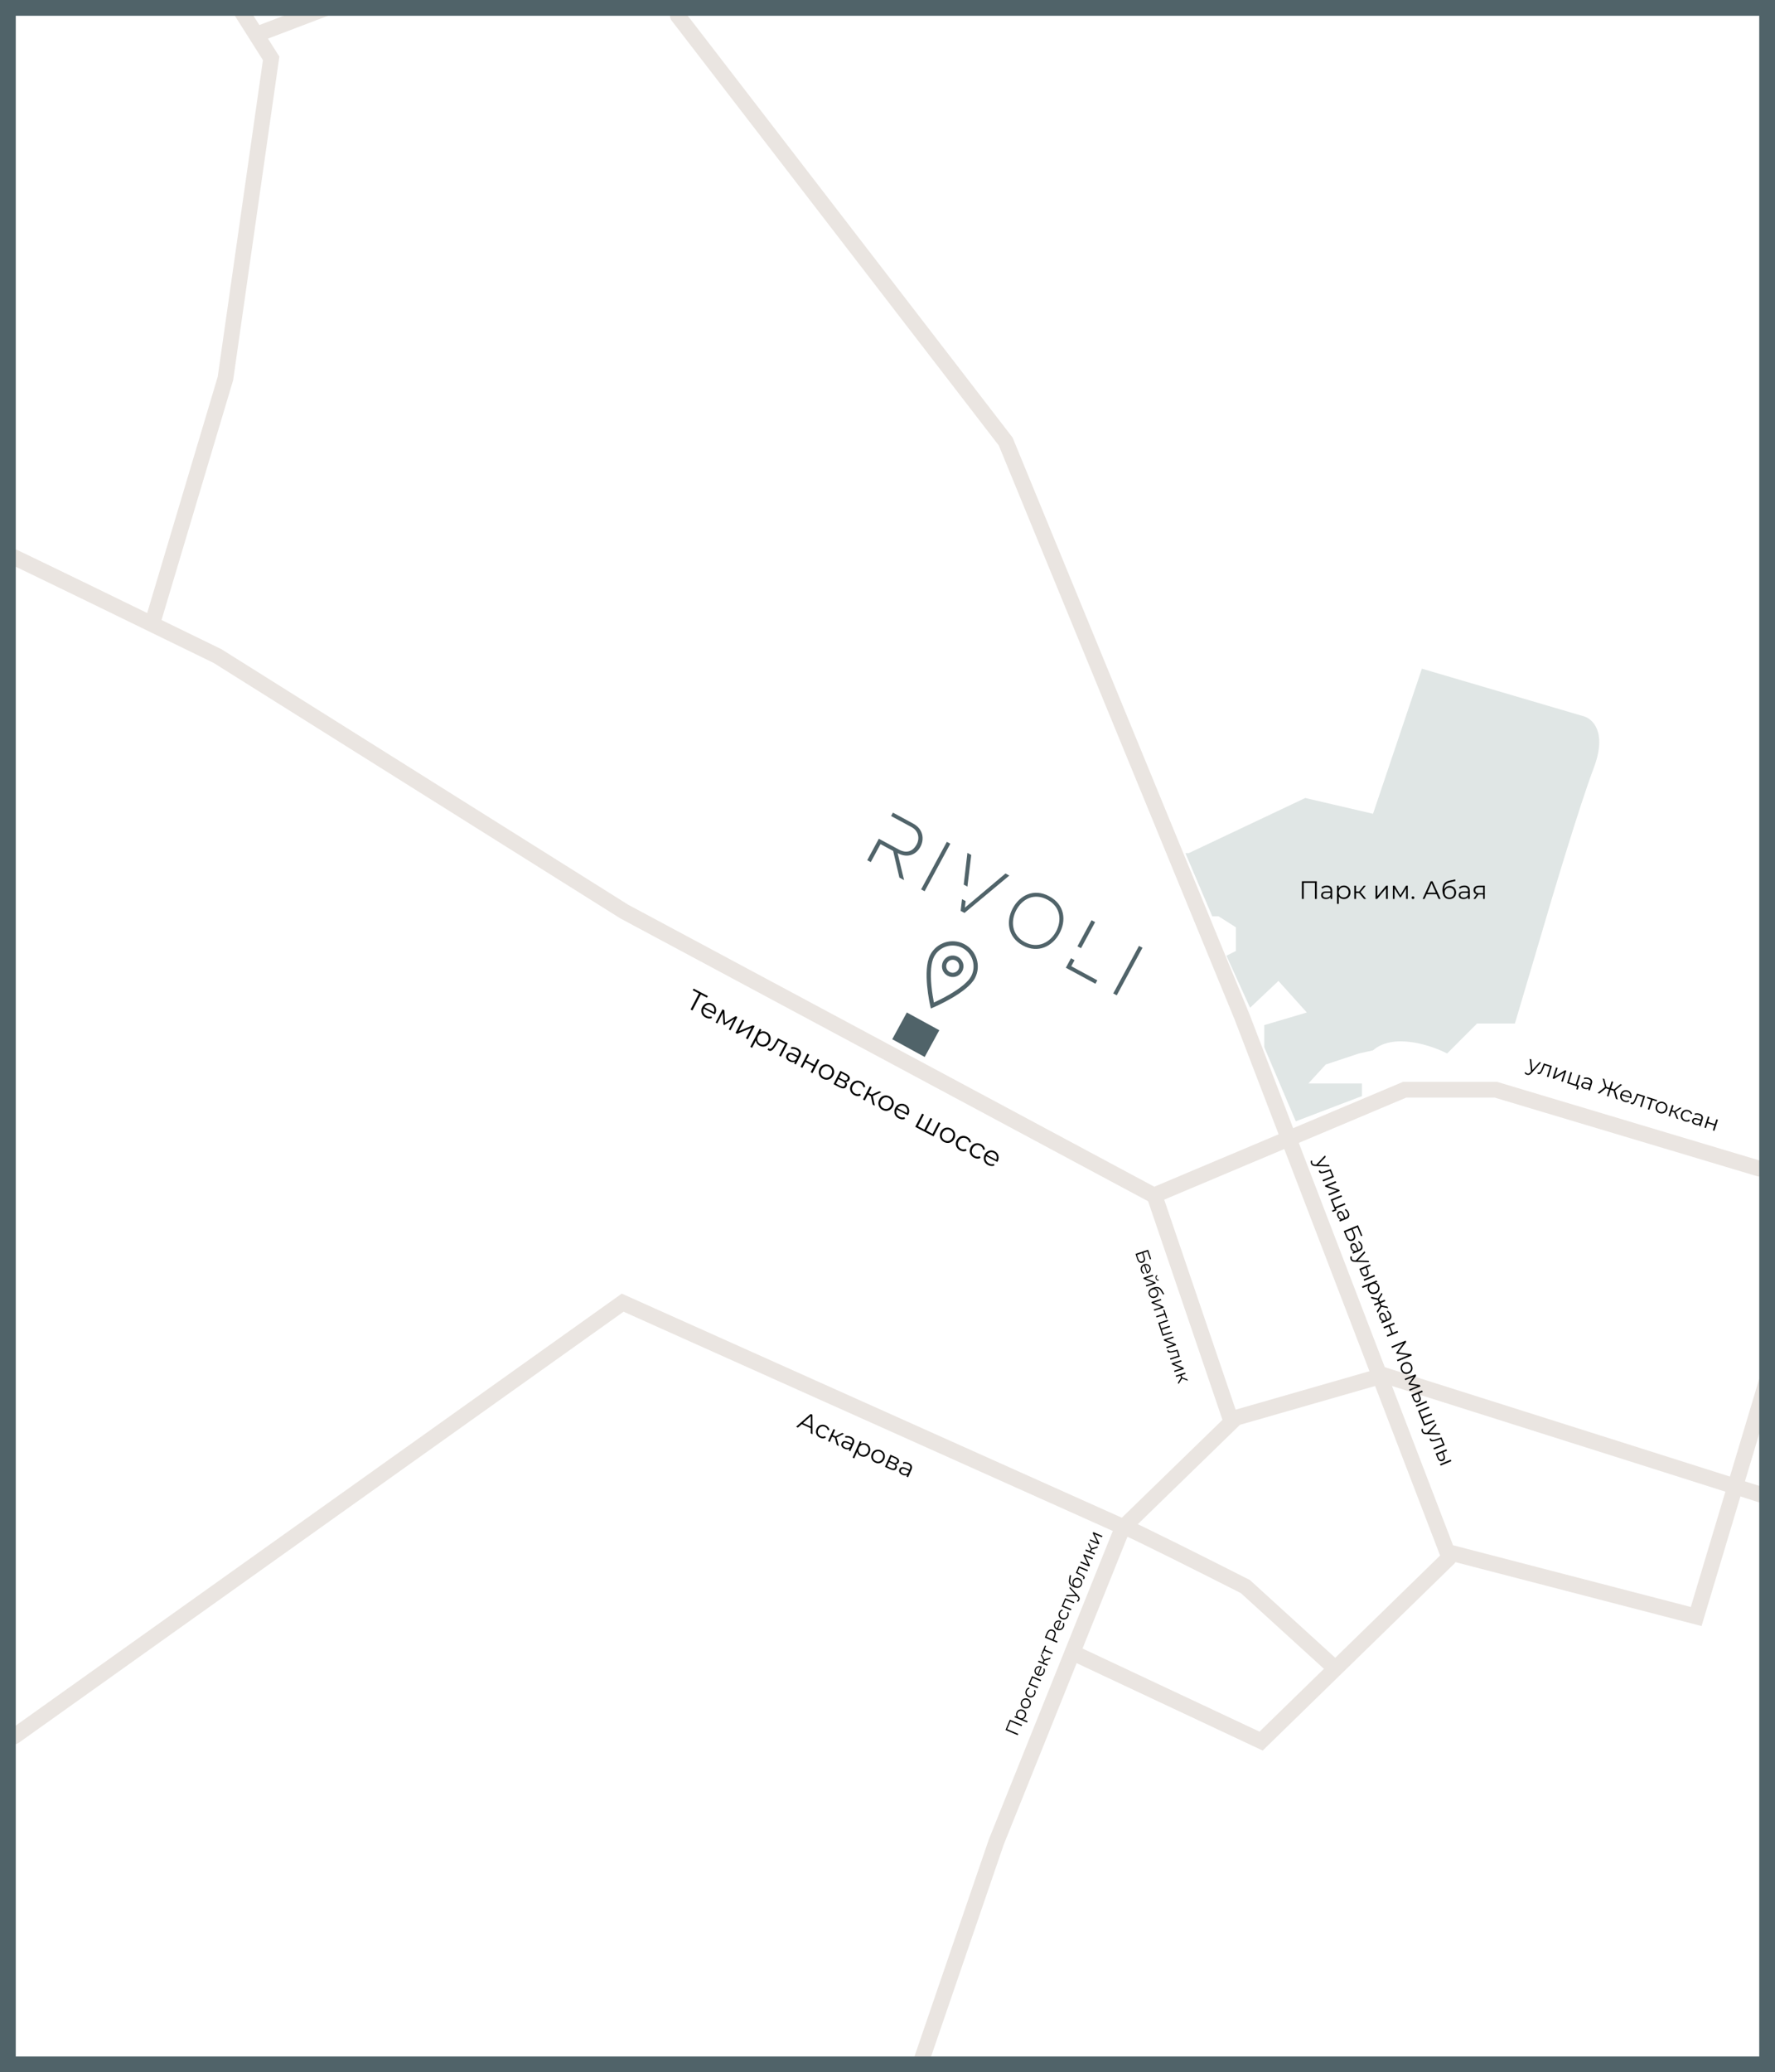 <svg width="563" height="657" viewBox="0 0 563 657" fill="none" xmlns="http://www.w3.org/2000/svg">
<rect x="0" y="0" width="563" height="657" fill="#333333" stroke="none"/>
<g clip-path="url(#clip0_36_55)">
<rect width="563" height="657" fill="white"/>
<path d="M3 176C5 176.8 47.833 197.667 69 208L198 289L366 379L445.5 345.5H474.5L558 370.5" stroke="#EAE5E1" stroke-width="5" stroke-linecap="round"/>
<path d="M366 378.5L390.5 450.5" stroke="#EAE5E1" stroke-width="5"/>
<path d="M560.5 474.5C558.1 473.7 478.5 448.5 439 436L392 449.5L356 484.5L316 584L292 654" stroke="#EAE5E1" stroke-width="5" stroke-linecap="round"/>
<path d="M342.5 525L400 552L459.5 494" stroke="#EAE5E1" stroke-width="5" stroke-linecap="round"/>
<path d="M356.5 484C358.9 484.8 383.167 497 395 503L423 528.5" stroke="#EAE5E1" stroke-width="5" stroke-linecap="round"/>
<path d="M356 484L197.5 413L4.5 550.5" stroke="#EAE5E1" stroke-width="5" stroke-linecap="round"/>
<path d="M48.5 197L71.5 120L86 18.5L81.25 11M76.5 3.5L81.25 11M81.25 11L107.5 1" stroke="#EAE5E1" stroke-width="5" stroke-linecap="round"/>
<path d="M215 5L319 140L394 322.5L459 492L538 512.5L562 432.5" stroke="#EAE5E1" stroke-width="5" stroke-linecap="round"/>
<path opacity="0.3" d="M414 253L377 270.5H376L384.5 290.5H386.5L392 294V301.5L389 303L396.5 319.5L405.5 311L414.5 321L401 325V332L411 355.5L432 347.5V343.5H415L420.5 337.5L431 334L435.5 333C441.9 327.4 453.833 331.333 459 334L468.5 324.5H480.5L488.5 297.5C492.333 284.333 501.1 255.1 505.5 243.5C509.9 231.9 505 227.667 502 227L451 212L435.5 258L414 253Z" fill="#98ABA7"/>
<path d="M488.8 336.868L485.78 340.225C485.531 340.508 485.292 340.688 485.061 340.765C484.83 340.842 484.583 340.839 484.321 340.754C484.153 340.699 484.004 340.622 483.874 340.521C483.745 340.421 483.644 340.3 483.572 340.159L483.906 339.877C484.026 340.112 484.211 340.27 484.459 340.35C484.619 340.402 484.769 340.401 484.909 340.348C485.053 340.296 485.208 340.18 485.375 339.998L485.638 339.708L485.203 335.705L485.696 335.865L486.052 339.268L488.333 336.717L488.8 336.868ZM492.244 337.981L491.112 341.485L490.639 341.332L491.636 338.248L489.957 337.706L489.631 338.556C489.36 339.273 489.095 339.805 488.835 340.153C488.576 340.501 488.275 340.619 487.933 340.509C487.84 340.479 487.732 340.424 487.611 340.346L487.775 339.95C487.849 339.994 487.902 340.021 487.933 340.031C488.115 340.09 488.28 340.05 488.428 339.911C488.576 339.773 488.705 339.584 488.817 339.345C488.928 339.107 489.061 338.787 489.215 338.385L489.68 337.153L492.244 337.981ZM493.589 338.416L494.062 338.569L493.162 341.353L496.4 339.324L496.819 339.46L495.687 342.964L495.214 342.811L496.114 340.027L492.883 342.057L492.456 341.919L493.589 338.416ZM500.826 344.168L500.408 345.461L499.962 345.316L500.246 344.437L497.042 343.402L498.174 339.898L498.647 340.051L497.648 343.141L499.787 343.833L500.785 340.742L501.258 340.895L500.259 343.985L500.826 344.168ZM503.942 341.733C504.399 341.881 504.713 342.109 504.882 342.419C505.053 342.725 505.066 343.102 504.921 343.55L504.22 345.721L503.767 345.575L503.943 345.029C503.778 345.177 503.574 345.268 503.333 345.302C503.095 345.338 502.835 345.311 502.55 345.219C502.16 345.092 501.879 344.899 501.708 344.638C501.538 344.376 501.502 344.093 501.601 343.786C501.697 343.489 501.881 343.283 502.153 343.17C502.43 343.059 502.803 343.079 503.274 343.231L504.386 343.59L504.455 343.377C504.553 343.075 504.542 342.819 504.424 342.609C504.307 342.395 504.086 342.235 503.762 342.131C503.54 342.059 503.314 342.028 503.086 342.037C502.859 342.042 502.651 342.085 502.463 342.167L502.364 341.745C502.59 341.651 502.841 341.605 503.115 341.605C503.391 341.601 503.667 341.644 503.942 341.733ZM502.744 344.869C503.011 344.956 503.259 344.969 503.488 344.911C503.719 344.849 503.919 344.717 504.087 344.516L504.272 343.943L503.173 343.588C502.574 343.394 502.206 343.506 502.071 343.924C502.005 344.128 502.031 344.315 502.147 344.485C502.266 344.651 502.464 344.779 502.744 344.869ZM511.816 345.815L510.85 345.503L510.159 347.641L509.68 347.486L510.371 345.348L509.398 345.034L507.282 346.711L506.709 346.526L509.085 344.638L508.336 341.902L508.869 342.075L509.531 344.599L510.511 344.915L511.187 342.824L511.666 342.979L510.99 345.07L511.956 345.382L513.977 343.726L514.51 343.898L512.302 345.678L513.123 348.599L512.55 348.414L511.816 345.815ZM517.335 348.188L514.404 347.24C514.313 347.613 514.358 347.954 514.538 348.262C514.719 348.566 515.003 348.78 515.389 348.905C515.607 348.975 515.819 349.002 516.025 348.985C516.233 348.964 516.428 348.9 516.61 348.792L516.778 349.184C516.562 349.321 516.321 349.4 516.054 349.421C515.791 349.444 515.52 349.411 515.24 349.32C514.881 349.204 514.585 349.025 514.354 348.784C514.129 348.539 513.983 348.257 513.915 347.936C513.847 347.614 513.868 347.283 513.979 346.941C514.089 346.599 514.262 346.316 514.496 346.093C514.734 345.871 515.007 345.726 515.313 345.658C515.624 345.592 515.941 345.611 516.266 345.716C516.59 345.821 516.856 345.99 517.065 346.224C517.274 346.459 517.408 346.735 517.467 347.053C517.527 347.367 517.501 347.697 517.389 348.043L517.335 348.188ZM516.134 346.122C515.797 346.013 515.477 346.03 515.176 346.173C514.881 346.313 514.662 346.551 514.519 346.887L517.003 347.69C517.084 347.334 517.043 347.012 516.881 346.724C516.725 346.433 516.476 346.233 516.134 346.122ZM521.795 347.532L520.662 351.036L520.19 350.883L521.186 347.799L519.508 347.257L519.181 348.108C518.91 348.824 518.645 349.357 518.386 349.704C518.126 350.052 517.825 350.171 517.484 350.06C517.39 350.03 517.283 349.976 517.161 349.897L517.326 349.501C517.4 349.545 517.452 349.572 517.484 349.582C517.666 349.641 517.831 349.601 517.978 349.462C518.126 349.324 518.256 349.135 518.367 348.896C518.479 348.658 518.612 348.338 518.766 347.936L519.23 346.704L521.795 347.532ZM525.468 349.183L524.143 348.755L523.146 351.839L522.673 351.686L523.67 348.602L522.344 348.173L522.48 347.754L525.604 348.764L525.468 349.183ZM526.427 352.936C526.09 352.827 525.81 352.653 525.588 352.415C525.367 352.172 525.223 351.89 525.155 351.568C525.087 351.247 525.108 350.916 525.219 350.574C525.329 350.232 525.506 349.951 525.749 349.73C525.992 349.509 526.273 349.367 526.593 349.304C526.913 349.241 527.241 349.263 527.579 349.372C527.916 349.482 528.196 349.655 528.418 349.894C528.64 350.132 528.783 350.412 528.846 350.731C528.914 351.052 528.893 351.384 528.782 351.726C528.672 352.068 528.495 352.349 528.252 352.57C528.014 352.792 527.734 352.937 527.413 353.004C527.093 353.068 526.765 353.045 526.427 352.936ZM526.563 352.516C526.811 352.597 527.051 352.613 527.283 352.565C527.52 352.514 527.728 352.402 527.906 352.23C528.084 352.057 528.217 351.837 528.303 351.571C528.389 351.304 528.41 351.049 528.367 350.804C528.323 350.56 528.219 350.35 528.055 350.174C527.897 349.995 527.694 349.866 527.445 349.785C527.197 349.705 526.954 349.69 526.717 349.741C526.485 349.789 526.278 349.899 526.095 350.07C525.917 350.243 525.785 350.463 525.698 350.729C525.612 350.995 525.591 351.251 525.635 351.495C525.683 351.741 525.786 351.954 525.944 352.132C526.108 352.308 526.314 352.436 526.563 352.516ZM531.003 352.657L530.204 352.398L529.7 353.957L529.227 353.804L530.359 350.301L530.832 350.453L530.335 351.992L531.141 352.253L532.87 351.112L533.383 351.278L531.456 352.531L532.351 354.814L531.791 354.633L531.003 352.657ZM534.428 355.522C534.082 355.41 533.795 355.234 533.569 354.994C533.347 354.756 533.202 354.476 533.134 354.155C533.068 353.829 533.09 353.495 533.2 353.154C533.311 352.812 533.487 352.53 533.73 352.31C533.973 352.089 534.255 351.947 534.574 351.884C534.898 351.822 535.234 351.847 535.58 351.959C535.882 352.056 536.131 352.203 536.328 352.399C536.53 352.592 536.664 352.824 536.728 353.095L536.298 353.22C536.238 353.01 536.133 352.834 535.983 352.692C535.834 352.546 535.655 352.439 535.446 352.372C535.193 352.29 534.946 352.274 534.704 352.323C534.469 352.369 534.259 352.478 534.077 352.65C533.898 352.823 533.766 353.042 533.68 353.309C533.592 353.579 533.57 353.837 533.614 354.082C533.663 354.323 533.769 354.534 533.932 354.714C534.1 354.891 534.311 355.021 534.564 355.102C534.773 355.17 534.979 355.19 535.184 355.163C535.389 355.136 535.577 355.055 535.749 354.919L536.024 355.273C535.813 355.455 535.569 355.567 535.29 355.609C535.013 355.647 534.726 355.618 534.428 355.522ZM539.073 353.088C539.531 353.236 539.844 353.464 540.014 353.774C540.185 354.08 540.198 354.457 540.053 354.905L539.351 357.076L538.898 356.93L539.075 356.384C538.909 356.531 538.706 356.623 538.464 356.657C538.227 356.693 537.966 356.666 537.682 356.574C537.291 356.447 537.01 356.254 536.84 355.993C536.669 355.731 536.633 355.448 536.732 355.141C536.828 354.844 537.013 354.638 537.285 354.525C537.561 354.413 537.935 354.434 538.405 354.586L539.518 354.945L539.586 354.732C539.684 354.43 539.674 354.174 539.555 353.964C539.438 353.75 539.217 353.59 538.893 353.486C538.671 353.414 538.446 353.383 538.217 353.392C537.99 353.397 537.782 353.44 537.594 353.522L537.495 353.1C537.722 353.006 537.972 352.96 538.246 352.96C538.522 352.956 538.798 352.999 539.073 353.088ZM537.876 356.224C538.142 356.31 538.39 356.324 538.62 356.266C538.851 356.204 539.05 356.072 539.218 355.871L539.403 355.298L538.304 354.943C537.705 354.749 537.338 354.861 537.203 355.279C537.137 355.483 537.162 355.67 537.279 355.84C537.397 356.006 537.596 356.134 537.876 356.224ZM541.742 353.98L542.215 354.133L541.714 355.685L543.918 356.397L544.42 354.845L544.893 354.998L543.761 358.502L543.288 358.349L543.787 356.803L541.582 356.091L541.083 357.636L540.61 357.483L541.742 353.98Z" fill="black"/>
<path d="M421.716 369.813L417.202 369.687C416.826 369.681 416.534 369.615 416.325 369.489C416.116 369.363 415.96 369.173 415.854 368.918C415.787 368.754 415.749 368.591 415.742 368.427C415.735 368.263 415.762 368.108 415.823 367.962L416.254 368.034C416.152 368.277 416.152 368.52 416.252 368.762C416.316 368.917 416.413 369.031 416.544 369.103C416.677 369.179 416.866 369.222 417.112 369.231L417.504 369.244L420.272 366.319L420.469 366.798L418.107 369.275L421.529 369.36L421.716 369.813ZM423.099 373.158L419.696 374.565L419.506 374.106L422.502 372.867L421.828 371.237L420.968 371.54C420.246 371.798 419.669 371.94 419.236 371.968C418.803 371.995 418.518 371.843 418.381 371.511C418.343 371.421 418.315 371.303 418.296 371.16L418.704 371.029C418.719 371.114 418.732 371.171 418.745 371.201C418.818 371.378 418.955 371.478 419.157 371.501C419.358 371.524 419.586 371.5 419.84 371.431C420.094 371.361 420.423 371.255 420.829 371.112L422.069 370.668L423.099 373.158ZM423.639 374.464L423.829 374.923L421.125 376.041L424.767 377.194L424.936 377.601L421.533 379.008L421.343 378.549L424.047 377.431L420.407 376.285L420.236 375.871L423.639 374.464ZM423.944 383.704L422.689 384.222L422.51 383.789L423.364 383.436L422.077 380.324L425.48 378.918L425.67 379.377L422.668 380.618L423.527 382.694L426.529 381.453L426.718 381.913L423.717 383.154L423.944 383.704ZM427.818 384.5C428.002 384.944 428.031 385.331 427.905 385.661C427.783 385.989 427.504 386.243 427.068 386.423L424.96 387.295L424.778 386.855L425.308 386.636C425.088 386.606 424.887 386.51 424.704 386.348C424.523 386.191 424.375 385.974 424.261 385.698C424.104 385.318 424.07 384.979 424.158 384.68C424.247 384.381 424.44 384.17 424.737 384.047C425.026 383.927 425.302 383.934 425.564 384.068C425.829 384.207 426.055 384.504 426.244 384.961L426.691 386.042L426.898 385.956C427.191 385.835 427.379 385.661 427.463 385.435C427.55 385.207 427.529 384.935 427.399 384.62C427.309 384.405 427.187 384.213 427.032 384.045C426.881 383.875 426.713 383.745 426.529 383.654L426.787 383.305C427.005 383.417 427.202 383.578 427.38 383.787C427.562 383.995 427.708 384.233 427.818 384.5ZM424.653 385.619C424.76 385.878 424.91 386.076 425.103 386.213C425.3 386.349 425.53 386.416 425.792 386.413L426.348 386.183L425.907 385.116C425.666 384.534 425.343 384.327 424.938 384.494C424.739 384.576 424.613 384.717 424.559 384.916C424.509 385.113 424.541 385.348 424.653 385.619ZM430.739 388.449L432.108 391.761L431.701 391.929L430.526 389.09L429.045 389.702L429.657 391.183C429.879 391.718 429.936 392.169 429.83 392.536C429.726 392.907 429.465 393.179 429.047 393.352C428.611 393.532 428.215 393.52 427.857 393.314C427.501 393.113 427.207 392.732 426.975 392.171L426.21 390.321L430.739 388.449ZM427.354 392.007C427.527 392.425 427.737 392.707 427.984 392.852C428.233 393.002 428.515 393.012 428.83 392.882C429.14 392.753 429.327 392.552 429.391 392.278C429.46 392.007 429.407 391.658 429.23 391.231L428.663 389.86L426.787 390.635L427.354 392.007ZM432.021 394.664C432.204 395.109 432.233 395.496 432.107 395.826C431.985 396.154 431.706 396.408 431.271 396.588L429.162 397.46L428.98 397.02L429.511 396.801C429.291 396.77 429.09 396.674 428.907 396.513C428.725 396.355 428.578 396.138 428.464 395.862C428.307 395.483 428.273 395.144 428.361 394.844C428.449 394.545 428.642 394.334 428.94 394.211C429.229 394.092 429.505 394.099 429.767 394.233C430.031 394.371 430.258 394.669 430.447 395.126L430.893 396.206L431.1 396.121C431.394 395.999 431.582 395.826 431.665 395.599C431.753 395.371 431.731 395.1 431.601 394.785C431.512 394.569 431.39 394.378 431.234 394.209C431.083 394.04 430.916 393.909 430.732 393.819L430.989 393.47C431.207 393.582 431.405 393.743 431.582 393.952C431.764 394.16 431.91 394.397 432.021 394.664ZM428.855 395.784C428.962 396.043 429.112 396.241 429.305 396.378C429.503 396.513 429.732 396.58 429.994 396.578L430.55 396.348L430.109 395.281C429.868 394.698 429.545 394.491 429.14 394.659C428.942 394.741 428.815 394.881 428.761 395.08C428.712 395.278 428.743 395.512 428.855 395.784ZM434.266 400.167L429.752 400.041C429.376 400.035 429.083 399.969 428.875 399.843C428.666 399.718 428.509 399.527 428.404 399.273C428.336 399.109 428.299 398.945 428.292 398.782C428.285 398.618 428.312 398.463 428.372 398.317L428.804 398.388C428.702 398.632 428.702 398.875 428.802 399.116C428.866 399.272 428.963 399.385 429.094 399.457C429.227 399.534 429.416 399.577 429.662 399.586L430.054 399.598L432.821 396.674L433.019 397.153L430.657 399.629L434.078 399.715L434.266 400.167ZM433.949 402.81C434.122 403.239 434.161 403.604 434.069 403.905C433.976 404.205 433.755 404.428 433.405 404.573C433.043 404.722 432.715 404.717 432.421 404.555C432.127 404.394 431.89 404.088 431.709 403.638L431.159 402.29L434.561 400.883L434.751 401.342L433.561 401.834L433.949 402.81ZM435.931 404.195L436.121 404.654L432.718 406.061L432.528 405.602L435.931 404.195ZM432.047 403.468C432.173 403.784 432.334 403.996 432.529 404.102C432.731 404.21 432.958 404.212 433.213 404.107C433.463 404.003 433.615 403.847 433.67 403.637C433.725 403.428 433.689 403.163 433.561 402.842L433.218 401.976L431.705 402.602L432.047 403.468ZM437.412 407.704C437.544 408.024 437.59 408.343 437.551 408.662C437.515 408.98 437.396 409.266 437.194 409.522C436.991 409.777 436.722 409.974 436.386 410.113C436.045 410.254 435.713 410.306 435.389 410.268C435.065 410.23 434.777 410.112 434.523 409.914C434.276 409.718 434.085 409.459 433.951 409.135C433.837 408.859 433.79 408.586 433.809 408.315C433.835 408.047 433.928 407.797 434.089 407.563L432.194 408.347L432.004 407.888L436.661 405.962L436.843 406.402L436.17 406.68C436.452 406.725 436.699 406.835 436.913 407.01C437.128 407.188 437.294 407.42 437.412 407.704ZM434.345 408.934C434.443 409.172 434.586 409.365 434.775 409.514C434.967 409.662 435.187 409.748 435.434 409.772C435.683 409.8 435.937 409.761 436.196 409.654C436.454 409.547 436.66 409.397 436.812 409.202C436.97 409.011 437.065 408.795 437.097 408.554C437.129 408.314 437.096 408.075 436.998 407.838C436.898 407.596 436.752 407.402 436.559 407.254C436.369 407.111 436.149 407.025 435.9 406.996C435.657 406.971 435.406 407.011 435.147 407.118C434.889 407.225 434.68 407.375 434.522 407.566C434.366 407.762 434.271 407.978 434.237 408.214C434.209 408.453 434.246 408.693 434.345 408.934ZM437.789 414.04L437.484 413.302L435.971 413.928L435.781 413.469L437.295 412.843L436.99 412.106L435.045 411.69L434.818 411.14L437.077 411.638L438.261 409.83L438.467 410.329L437.384 411.943L437.689 412.68L439.183 412.062L439.373 412.521L437.879 413.139L438.184 413.877L440.093 414.262L440.299 414.76L438.177 414.319L436.936 416.264L436.709 415.714L437.789 414.04ZM441.139 416.718C441.322 417.162 441.351 417.549 441.225 417.879C441.103 418.208 440.824 418.462 440.389 418.642L438.28 419.514L438.098 419.074L438.628 418.854C438.409 418.824 438.208 418.728 438.025 418.566C437.843 418.409 437.696 418.192 437.582 417.916C437.425 417.537 437.39 417.197 437.479 416.898C437.567 416.599 437.76 416.388 438.058 416.265C438.347 416.145 438.622 416.153 438.885 416.287C439.149 416.425 439.376 416.723 439.565 417.18L440.011 418.26L440.218 418.174C440.512 418.053 440.7 417.879 440.783 417.653C440.87 417.425 440.849 417.154 440.719 416.839C440.63 416.623 440.508 416.431 440.352 416.263C440.201 416.093 440.034 415.963 439.85 415.873L440.107 415.524C440.325 415.636 440.523 415.796 440.7 416.006C440.882 416.213 441.028 416.451 441.139 416.718ZM437.973 417.838C438.08 418.096 438.23 418.294 438.423 418.432C438.621 418.567 438.85 418.634 439.112 418.632L439.668 418.402L439.227 417.334C438.986 416.752 438.663 416.545 438.258 416.712C438.06 416.794 437.933 416.935 437.879 417.134C437.83 417.331 437.861 417.566 437.973 417.838ZM442.188 419.329L442.378 419.789L440.871 420.412L441.756 422.553L443.263 421.93L443.453 422.389L440.05 423.796L439.861 423.337L441.361 422.716L440.476 420.575L438.975 421.196L438.785 420.736L442.188 419.329ZM447.808 429.735L443.28 431.607L443.09 431.148L446.713 429.65L442.93 429.131L442.837 428.905L445.129 425.874L441.525 427.364L441.336 426.905L445.864 425.032L446.027 425.427L443.483 428.782L447.645 429.341L447.808 429.735ZM444.413 434.441C444.278 434.113 444.229 433.787 444.267 433.463C444.309 433.138 444.431 432.845 444.631 432.586C444.832 432.326 445.098 432.127 445.43 431.99C445.762 431.853 446.091 431.805 446.417 431.847C446.742 431.89 447.033 432.012 447.288 432.214C447.543 432.417 447.739 432.682 447.874 433.01C448.01 433.337 448.059 433.663 448.021 433.987C447.983 434.311 447.863 434.6 447.66 434.855C447.46 435.115 447.193 435.314 446.861 435.451C446.529 435.588 446.2 435.636 445.875 435.594C445.551 435.556 445.259 435.437 445 435.236C444.744 435.033 444.549 434.768 444.413 434.441ZM444.821 434.272C444.921 434.514 445.064 434.707 445.25 434.852C445.443 435 445.662 435.086 445.91 435.11C446.157 435.134 446.41 435.092 446.669 434.985C446.927 434.878 447.136 434.729 447.294 434.537C447.452 434.346 447.545 434.131 447.572 433.892C447.606 433.656 447.573 433.417 447.473 433.176C447.373 432.934 447.227 432.739 447.035 432.592C446.849 432.447 446.631 432.36 446.382 432.331C446.135 432.307 445.882 432.349 445.623 432.456C445.364 432.563 445.156 432.712 444.998 432.904C444.841 433.1 444.746 433.316 444.713 433.552C444.685 433.79 444.721 434.031 444.821 434.272ZM450.541 439.533L447.138 440.94L446.964 440.519L449.656 439.407L446.809 438.97L446.723 438.763L448.437 436.441L445.74 437.556L445.566 437.136L448.968 435.729L449.161 436.195L447.306 438.651L450.364 439.106L450.541 439.533ZM450.469 442.767C450.641 443.196 450.681 443.561 450.588 443.861C450.496 444.162 450.275 444.385 449.925 444.529C449.563 444.679 449.235 444.674 448.941 444.512C448.647 444.351 448.41 444.045 448.229 443.595L447.679 442.247L451.081 440.84L451.271 441.299L450.081 441.791L450.469 442.767ZM452.451 444.152L452.641 444.611L449.238 446.018L449.048 445.559L452.451 444.152ZM448.567 443.425C448.693 443.741 448.854 443.953 449.049 444.059C449.25 444.167 449.478 444.169 449.733 444.064C449.983 443.96 450.135 443.804 450.19 443.594C450.245 443.385 450.208 443.12 450.081 442.799L449.738 441.933L448.224 442.559L448.567 443.425ZM455.123 450.615L451.72 452.022L449.779 447.326L453.181 445.919L453.371 446.378L450.37 447.619L451.06 449.288L454.061 448.047L454.251 448.507L451.249 449.748L451.931 451.397L454.933 450.156L455.123 450.615ZM456.861 454.818L452.347 454.692C451.971 454.686 451.678 454.62 451.47 454.494C451.261 454.369 451.104 454.178 450.999 453.924C450.931 453.76 450.894 453.596 450.887 453.433C450.88 453.269 450.907 453.114 450.967 452.968L451.398 453.039C451.297 453.283 451.297 453.526 451.396 453.767C451.461 453.923 451.558 454.036 451.689 454.108C451.822 454.185 452.011 454.228 452.257 454.237L452.649 454.249L455.416 451.325L455.614 451.804L453.252 454.28L456.673 454.366L456.861 454.818ZM458.244 458.164L454.841 459.571L454.651 459.111L457.646 457.873L456.972 456.243L456.113 456.545C455.391 456.803 454.814 456.946 454.381 456.974C453.948 457.001 453.663 456.849 453.525 456.517C453.488 456.426 453.46 456.309 453.441 456.165L453.849 456.035C453.864 456.119 453.877 456.177 453.89 456.207C453.963 456.384 454.1 456.484 454.301 456.507C454.503 456.529 454.73 456.506 454.984 456.436C455.238 456.367 455.568 456.261 455.974 456.118L457.214 455.673L458.244 458.164ZM458.171 461.397C458.344 461.825 458.383 462.19 458.291 462.491C458.198 462.792 457.977 463.015 457.628 463.159C457.265 463.309 456.937 463.303 456.643 463.142C456.349 462.981 456.112 462.675 455.931 462.225L455.381 460.876L458.784 459.47L458.974 459.929L457.783 460.421L458.171 461.397ZM460.153 462.782L460.343 463.241L456.94 464.648L456.75 464.189L460.153 462.782ZM456.269 462.054C456.395 462.371 456.556 462.582 456.751 462.688C456.953 462.797 457.181 462.799 457.435 462.693C457.685 462.59 457.838 462.434 457.892 462.224C457.947 462.015 457.911 461.749 457.783 461.429L457.44 460.563L455.927 461.189L456.269 462.054Z" fill="black"/>
<path d="M224.244 316.303L222.281 315.279L219.632 320.353L219.05 320.049L221.698 314.974L219.736 313.95L220.002 313.439L224.51 315.792L224.244 316.303ZM226.733 321.613L223.222 319.78C223.027 320.233 223.009 320.674 223.171 321.104C223.335 321.528 223.649 321.861 224.112 322.102C224.372 322.238 224.635 322.318 224.901 322.342C225.169 322.36 225.43 322.32 225.684 322.222L225.811 322.756C225.508 322.882 225.185 322.93 224.842 322.9C224.505 322.873 224.168 322.772 223.833 322.597C223.403 322.372 223.067 322.081 222.826 321.726C222.593 321.367 222.469 320.977 222.452 320.556C222.435 320.134 222.534 319.719 222.748 319.309C222.961 318.899 223.241 318.578 223.586 318.345C223.936 318.115 224.312 317.99 224.715 317.971C225.123 317.954 225.522 318.046 225.91 318.249C226.298 318.452 226.599 318.724 226.814 319.066C227.028 319.408 227.138 319.787 227.144 320.203C227.153 320.614 227.049 321.027 226.832 321.441L226.733 321.613ZM225.656 318.736C225.252 318.525 224.843 318.477 224.431 318.594C224.026 318.707 223.697 318.962 223.443 319.357L226.419 320.911C226.598 320.477 226.616 320.06 226.473 319.66C226.338 319.258 226.065 318.95 225.656 318.736ZM233.873 322.447L231.682 326.643L231.164 326.373L232.896 323.054L229.731 324.975L229.475 324.842L229.246 321.138L227.51 324.465L226.991 324.194L229.182 319.998L229.756 320.298L229.957 324.25L233.346 322.172L233.873 322.447ZM235.485 323.288L236.051 323.584L234.31 326.919L238.852 325.046L239.354 325.308L237.164 329.505L236.597 329.209L238.338 325.874L233.805 327.751L233.294 327.485L235.485 323.288ZM243.157 327.252C243.55 327.458 243.859 327.734 244.084 328.082C244.312 328.424 244.431 328.804 244.442 329.223C244.454 329.642 244.351 330.059 244.135 330.474C243.915 330.894 243.631 331.219 243.28 331.449C242.93 331.679 242.548 331.801 242.135 331.816C241.729 331.827 241.327 331.729 240.928 331.521C240.588 331.343 240.316 331.113 240.111 330.83C239.915 330.545 239.8 330.221 239.766 329.858L238.545 332.196L237.979 331.9L240.978 326.156L241.52 326.439L241.087 327.269C241.402 327.081 241.736 326.985 242.091 326.98C242.45 326.978 242.805 327.069 243.157 327.252ZM241.151 330.997C241.443 331.15 241.744 331.222 242.053 331.214C242.364 331.201 242.652 331.104 242.915 330.923C243.184 330.746 243.402 330.497 243.568 330.178C243.735 329.859 243.813 329.541 243.802 329.224C243.8 328.905 243.715 328.613 243.548 328.35C243.381 328.087 243.151 327.879 242.858 327.726C242.561 327.571 242.256 327.5 241.944 327.513C241.638 327.529 241.351 327.626 241.082 327.804C240.821 327.979 240.607 328.226 240.441 328.545C240.274 328.865 240.192 329.184 240.195 329.503C240.202 329.825 240.287 330.117 240.449 330.377C240.619 330.635 240.853 330.842 241.151 330.997ZM249.855 330.79L247.664 334.986L247.097 334.69L249.026 330.996L247.015 329.947L246.418 330.955C245.92 331.805 245.469 332.422 245.065 332.807C244.661 333.192 244.255 333.277 243.845 333.064C243.733 333.005 243.609 332.913 243.471 332.787L243.765 332.322C243.85 332.393 243.911 332.438 243.948 332.458C244.166 332.571 244.384 332.556 244.601 332.413C244.818 332.269 245.023 332.058 245.216 331.779C245.409 331.501 245.646 331.124 245.928 330.648L246.783 329.186L249.855 330.79ZM252.926 332.352C253.473 332.638 253.821 332.996 253.97 333.425C254.121 333.849 254.056 334.33 253.775 334.867L252.418 337.468L251.875 337.185L252.217 336.53C251.975 336.682 251.697 336.753 251.384 336.745C251.075 336.74 250.751 336.648 250.41 336.471C249.942 336.226 249.628 335.92 249.468 335.552C249.308 335.185 249.324 334.817 249.516 334.45C249.702 334.094 249.979 333.873 250.348 333.788C250.723 333.706 251.192 333.813 251.756 334.107L253.088 334.802L253.221 334.547C253.41 334.185 253.452 333.859 253.347 333.567C253.245 333.27 253 333.02 252.612 332.818C252.346 332.679 252.067 332.591 251.775 332.553C251.486 332.511 251.213 332.521 250.957 332.583L250.923 332.027C251.23 331.957 251.557 331.952 251.905 332.012C252.256 332.067 252.596 332.18 252.926 332.352ZM250.731 336.07C251.05 336.236 251.362 336.307 251.665 336.283C251.972 336.254 252.253 336.13 252.509 335.911L252.867 335.225L251.551 334.538C250.833 334.163 250.343 334.226 250.082 334.726C249.955 334.97 249.946 335.213 250.058 335.454C250.172 335.689 250.396 335.895 250.731 336.07ZM256.116 334.058L256.683 334.354L255.712 336.213L258.353 337.592L259.324 335.733L259.89 336.028L257.699 340.225L257.133 339.929L258.099 338.078L255.458 336.7L254.492 338.551L253.926 338.255L256.116 334.058ZM261.02 342.009C260.616 341.798 260.298 341.517 260.068 341.167C259.841 340.812 259.719 340.423 259.702 340.001C259.686 339.58 259.784 339.164 259.998 338.755C260.212 338.345 260.496 338.027 260.852 337.799C261.207 337.572 261.595 337.453 262.013 337.441C262.432 337.43 262.844 337.53 263.248 337.741C263.652 337.952 263.969 338.232 264.2 338.583C264.43 338.933 264.55 339.317 264.562 339.736C264.579 340.158 264.48 340.573 264.266 340.983C264.052 341.392 263.768 341.711 263.412 341.938C263.062 342.168 262.676 342.292 262.254 342.308C261.836 342.32 261.424 342.22 261.02 342.009ZM261.282 341.506C261.58 341.662 261.881 341.734 262.184 341.723C262.496 341.71 262.783 341.613 263.047 341.433C263.31 341.252 263.525 341.002 263.692 340.683C263.858 340.364 263.94 340.045 263.938 339.725C263.936 339.406 263.849 339.117 263.679 338.859C263.518 338.599 263.288 338.391 262.99 338.235C262.692 338.08 262.387 338.009 262.076 338.022C261.772 338.033 261.486 338.127 261.217 338.305C260.954 338.486 260.739 338.735 260.572 339.055C260.406 339.374 260.324 339.693 260.326 340.012C260.334 340.335 260.419 340.626 260.581 340.886C260.75 341.144 260.984 341.351 261.282 341.506ZM268.187 342.938C268.687 343.368 268.792 343.86 268.504 344.413C268.312 344.78 268.029 344.991 267.655 345.046C267.281 345.102 266.826 344.989 266.288 344.709L264.382 343.713L266.572 339.517L268.423 340.483C268.902 340.733 269.228 341.022 269.402 341.349C269.577 341.677 269.573 342.014 269.393 342.36C269.273 342.588 269.107 342.752 268.893 342.85C268.688 342.946 268.452 342.975 268.187 342.938ZM266.148 341.671L267.409 342.329C267.733 342.498 268.012 342.566 268.247 342.533C268.486 342.502 268.667 342.37 268.789 342.136C268.911 341.902 268.915 341.68 268.8 341.472C268.691 341.266 268.475 341.078 268.15 340.909L266.89 340.251L266.148 341.671ZM266.498 344.249C266.859 344.438 267.161 344.521 267.403 344.499C267.645 344.476 267.831 344.34 267.962 344.09C268.092 343.84 268.106 343.613 268.002 343.41C267.901 343.202 267.672 343.004 267.316 342.818L265.927 342.094L265.165 343.554L266.498 344.249ZM270.97 347.203C270.555 346.987 270.23 346.702 269.995 346.349C269.765 345.999 269.641 345.613 269.624 345.191C269.61 344.764 269.71 344.346 269.924 343.936C270.138 343.527 270.422 343.208 270.778 342.981C271.134 342.754 271.521 342.635 271.94 342.623C272.364 342.614 272.783 342.718 273.198 342.935C273.56 343.124 273.844 343.363 274.051 343.654C274.266 343.942 274.385 344.265 274.409 344.623L273.836 344.689C273.806 344.409 273.711 344.164 273.551 343.951C273.394 343.734 273.19 343.56 272.94 343.43C272.637 343.271 272.327 343.197 272.01 343.208C271.701 343.216 271.412 343.309 271.144 343.487C270.88 343.667 270.665 343.917 270.498 344.236C270.329 344.561 270.246 344.883 270.248 345.202C270.259 345.519 270.348 345.809 270.515 346.072C270.69 346.333 270.929 346.542 271.232 346.701C271.482 346.831 271.74 346.901 272.006 346.911C272.271 346.921 272.527 346.859 272.774 346.724L273.047 347.232C272.74 347.417 272.406 347.506 272.044 347.5C271.684 347.488 271.326 347.389 270.97 347.203ZM276.23 347.523L275.272 347.023L274.298 348.89L273.731 348.594L275.922 344.397L276.488 344.693L275.526 346.536L276.492 347.04L278.93 345.968L279.544 346.288L276.83 347.461L277.473 350.547L276.803 350.197L276.23 347.523ZM279.929 351.88C279.525 351.669 279.208 351.389 278.978 351.039C278.751 350.683 278.629 350.294 278.612 349.873C278.595 349.451 278.694 349.036 278.907 348.626C279.121 348.216 279.406 347.898 279.761 347.671C280.117 347.443 280.504 347.324 280.923 347.313C281.342 347.301 281.753 347.401 282.158 347.612C282.562 347.823 282.879 348.104 283.109 348.454C283.339 348.804 283.46 349.189 283.471 349.607C283.488 350.029 283.39 350.445 283.176 350.854C282.962 351.264 282.677 351.582 282.322 351.809C281.972 352.04 281.586 352.163 281.164 352.18C280.745 352.191 280.334 352.091 279.929 351.88ZM280.192 351.378C280.49 351.533 280.79 351.606 281.094 351.595C281.405 351.581 281.693 351.484 281.956 351.304C282.22 351.123 282.435 350.873 282.601 350.554C282.768 350.235 282.85 349.916 282.848 349.597C282.845 349.277 282.759 348.988 282.589 348.731C282.427 348.47 282.197 348.262 281.899 348.107C281.602 347.951 281.297 347.88 280.985 347.893C280.682 347.904 280.396 347.999 280.127 348.176C279.863 348.357 279.648 348.607 279.482 348.926C279.315 349.245 279.233 349.564 279.236 349.884C279.243 350.206 279.328 350.497 279.49 350.758C279.66 351.016 279.894 351.222 280.192 351.378ZM287.965 353.578L284.454 351.745C284.259 352.198 284.242 352.639 284.403 353.069C284.567 353.493 284.881 353.826 285.344 354.067C285.604 354.203 285.867 354.283 286.133 354.306C286.401 354.325 286.662 354.285 286.916 354.187L287.043 354.721C286.74 354.847 286.418 354.895 286.075 354.865C285.737 354.838 285.4 354.736 285.065 354.562C284.635 354.337 284.299 354.046 284.058 353.69C283.826 353.332 283.701 352.942 283.684 352.521C283.667 352.099 283.766 351.683 283.98 351.274C284.193 350.864 284.473 350.543 284.818 350.31C285.168 350.08 285.544 349.955 285.947 349.935C286.356 349.918 286.754 350.011 287.142 350.214C287.53 350.417 287.831 350.689 288.046 351.031C288.26 351.373 288.37 351.752 288.376 352.168C288.385 352.579 288.281 352.991 288.064 353.406L287.965 353.578ZM286.888 350.701C286.484 350.49 286.075 350.442 285.663 350.558C285.258 350.672 284.929 350.927 284.675 351.322L287.651 352.876C287.83 352.441 287.848 352.024 287.705 351.625C287.57 351.222 287.298 350.914 286.888 350.701ZM298.294 356.076L296.103 360.273L290.311 357.249L292.502 353.053L293.068 353.348L291.136 357.05L293.194 358.125L295.127 354.423L295.693 354.719L293.761 358.42L295.795 359.482L297.728 355.781L298.294 356.076ZM299.431 362.061C299.027 361.85 298.71 361.569 298.48 361.219C298.252 360.863 298.13 360.475 298.114 360.053C298.097 359.632 298.195 359.216 298.409 358.806C298.623 358.397 298.908 358.078 299.263 357.851C299.619 357.624 300.006 357.505 300.425 357.493C300.844 357.482 301.255 357.581 301.659 357.792C302.064 358.003 302.381 358.284 302.611 358.634C302.841 358.984 302.962 359.369 302.973 359.788C302.99 360.209 302.891 360.625 302.678 361.035C302.464 361.444 302.179 361.763 301.824 361.99C301.473 362.22 301.087 362.343 300.666 362.36C300.247 362.372 299.835 362.272 299.431 362.061ZM299.693 361.558C299.991 361.714 300.292 361.786 300.595 361.775C300.907 361.762 301.195 361.665 301.458 361.484C301.721 361.304 301.936 361.054 302.103 360.735C302.27 360.416 302.352 360.096 302.349 359.777C302.347 359.458 302.261 359.169 302.091 358.911C301.929 358.651 301.699 358.443 301.401 358.287C301.103 358.132 300.799 358.06 300.487 358.074C300.184 358.085 299.897 358.179 299.629 358.357C299.365 358.537 299.15 358.787 298.984 359.106C298.817 359.425 298.735 359.745 298.737 360.064C298.745 360.386 298.83 360.678 298.992 360.938C299.162 361.196 299.396 361.403 299.693 361.558ZM304.527 364.721C304.112 364.505 303.787 364.22 303.552 363.867C303.322 363.517 303.198 363.131 303.182 362.709C303.168 362.282 303.267 361.864 303.481 361.454C303.695 361.045 303.98 360.726 304.335 360.499C304.691 360.272 305.078 360.152 305.497 360.141C305.921 360.132 306.341 360.236 306.755 360.453C307.117 360.642 307.401 360.881 307.608 361.172C307.823 361.46 307.943 361.783 307.966 362.14L307.393 362.207C307.363 361.927 307.268 361.681 307.108 361.469C306.951 361.252 306.747 361.078 306.497 360.947C306.194 360.789 305.884 360.715 305.567 360.726C305.258 360.734 304.97 360.827 304.701 361.005C304.437 361.185 304.222 361.435 304.056 361.754C303.886 362.079 303.803 362.4 303.805 362.72C303.816 363.037 303.905 363.327 304.072 363.59C304.247 363.851 304.486 364.06 304.79 364.218C305.04 364.349 305.297 364.419 305.563 364.429C305.828 364.439 306.084 364.377 306.331 364.241L306.604 364.749C306.297 364.935 305.963 365.024 305.601 365.018C305.241 365.006 304.884 364.907 304.527 364.721ZM308.953 367.031C308.538 366.815 308.213 366.53 307.977 366.177C307.747 365.827 307.624 365.441 307.607 365.019C307.593 364.592 307.693 364.174 307.907 363.764C308.121 363.355 308.405 363.036 308.761 362.809C309.116 362.582 309.503 362.463 309.922 362.451C310.347 362.442 310.766 362.546 311.181 362.763C311.543 362.952 311.827 363.192 312.034 363.482C312.249 363.771 312.368 364.093 312.391 364.451L311.818 364.517C311.788 364.237 311.693 363.992 311.533 363.779C311.376 363.562 311.173 363.388 310.923 363.258C310.619 363.099 310.309 363.025 309.993 363.036C309.684 363.044 309.395 363.137 309.126 363.315C308.863 363.495 308.648 363.745 308.481 364.064C308.312 364.389 308.228 364.711 308.231 365.03C308.241 365.347 308.33 365.637 308.497 365.9C308.673 366.161 308.912 366.37 309.215 366.529C309.465 366.659 309.723 366.729 309.988 366.739C310.254 366.749 310.51 366.687 310.756 366.552L311.029 367.06C310.723 367.245 310.389 367.334 310.026 367.328C309.667 367.316 309.309 367.217 308.953 367.031ZM316.318 368.378L312.807 366.546C312.611 366.999 312.594 367.44 312.756 367.869C312.92 368.294 313.234 368.626 313.696 368.868C313.957 369.004 314.22 369.084 314.485 369.107C314.753 369.125 315.014 369.086 315.268 368.988L315.396 369.522C315.093 369.648 314.77 369.696 314.427 369.666C314.09 369.638 313.753 369.537 313.418 369.362C312.987 369.137 312.651 368.847 312.411 368.491C312.178 368.133 312.053 367.743 312.037 367.321C312.02 366.9 312.118 366.484 312.332 366.075C312.546 365.665 312.825 365.344 313.17 365.111C313.52 364.881 313.897 364.756 314.3 364.736C314.708 364.719 315.106 364.812 315.495 365.015C315.883 365.218 316.184 365.49 316.398 365.832C316.612 366.174 316.722 366.553 316.729 366.969C316.738 367.379 316.634 367.792 316.417 368.207L316.318 368.378ZM315.241 365.502C314.836 365.29 314.428 365.243 314.015 365.359C313.611 365.473 313.282 365.728 313.028 366.123L316.004 367.677C316.183 367.242 316.201 366.825 316.058 366.426C315.923 366.023 315.65 365.715 315.241 365.502Z" fill="black"/>
<path d="M257.154 452.79L254.309 451.508L253.082 452.596L252.52 452.342L257.156 448.289L257.688 448.529L257.72 454.687L257.151 454.43L257.154 452.79ZM257.154 452.264L257.165 448.969L254.704 451.159L257.154 452.264ZM260.127 455.816C259.748 455.645 259.445 455.409 259.218 455.107C258.996 454.808 258.866 454.472 258.83 454.099C258.796 453.721 258.863 453.345 259.032 452.97C259.201 452.596 259.437 452.299 259.741 452.079C260.045 451.859 260.382 451.733 260.753 451.702C261.129 451.672 261.507 451.743 261.886 451.914C262.217 452.063 262.481 452.261 262.68 452.509C262.885 452.754 263.008 453.034 263.047 453.35L262.542 453.438C262.501 453.192 262.404 452.978 262.251 452.798C262.1 452.613 261.911 452.469 261.682 452.366C261.405 452.241 261.126 452.192 260.846 452.217C260.572 452.24 260.321 452.337 260.091 452.509C259.867 452.682 259.688 452.915 259.557 453.207C259.423 453.504 259.366 453.793 259.384 454.077C259.41 454.357 259.503 454.61 259.665 454.835C259.834 455.058 260.057 455.231 260.334 455.356C260.563 455.459 260.795 455.509 261.031 455.504C261.267 455.499 261.491 455.431 261.703 455.298L261.971 455.735C261.709 455.915 261.417 456.011 261.095 456.024C260.775 456.032 260.453 455.963 260.127 455.816ZM264.811 455.83L263.936 455.436L263.166 457.142L262.648 456.909L264.378 453.073L264.896 453.306L264.136 454.991L265.019 455.389L267.127 454.312L267.689 454.566L265.341 455.745L266.069 458.451L265.456 458.175L264.811 455.83ZM269.878 455.517C270.378 455.743 270.705 456.043 270.859 456.416C271.015 456.784 270.982 457.214 270.76 457.705L269.688 460.083L269.192 459.859L269.462 459.261C269.255 459.408 269.013 459.486 268.734 459.495C268.46 459.505 268.167 459.441 267.856 459.301C267.428 459.108 267.134 458.852 266.973 458.534C266.812 458.216 266.807 457.889 266.959 457.553C267.106 457.228 267.341 457.018 267.664 456.924C267.992 456.832 268.414 456.902 268.929 457.134L270.147 457.683L270.252 457.45C270.401 457.119 270.422 456.827 270.314 456.574C270.208 456.316 269.978 456.106 269.623 455.946C269.38 455.837 269.128 455.773 268.867 455.755C268.608 455.732 268.367 455.754 268.143 455.823L268.083 455.331C268.352 455.254 268.643 455.232 268.955 455.268C269.268 455.298 269.576 455.381 269.878 455.517ZM268.12 458.928C268.412 459.06 268.692 459.107 268.96 459.07C269.231 459.028 269.474 458.904 269.69 458.697L269.973 458.07L268.769 457.527C268.113 457.231 267.682 457.312 267.476 457.769C267.375 457.993 267.38 458.208 267.491 458.416C267.604 458.62 267.814 458.79 268.12 458.928ZM274.786 457.73C275.146 457.892 275.434 458.122 275.651 458.419C275.871 458.711 275.996 459.042 276.028 459.413C276.059 459.784 275.99 460.16 275.819 460.539C275.645 460.923 275.409 461.226 275.11 461.448C274.811 461.67 274.479 461.798 274.112 461.832C273.753 461.863 273.391 461.796 273.027 461.632C272.715 461.492 272.462 461.301 272.266 461.061C272.077 460.818 271.959 460.536 271.91 460.216L270.947 462.353L270.429 462.119L272.796 456.868L273.292 457.092L272.95 457.85C273.22 457.668 273.512 457.565 273.826 457.543C274.145 457.523 274.465 457.585 274.786 457.73ZM273.197 461.156C273.465 461.277 273.735 461.325 274.009 461.303C274.285 461.275 274.535 461.174 274.759 461C274.989 460.829 275.169 460.597 275.301 460.305C275.432 460.014 275.485 459.728 275.46 459.447C275.441 459.164 275.351 458.909 275.189 458.684C275.028 458.459 274.813 458.286 274.546 458.166C274.273 458.043 273.999 457.996 273.723 458.023C273.453 458.053 273.202 458.154 272.973 458.326C272.75 458.494 272.574 458.725 272.442 459.016C272.31 459.308 272.254 459.596 272.272 459.879C272.296 460.165 272.386 460.419 272.543 460.642C272.707 460.862 272.925 461.033 273.197 461.156ZM277.633 463.709C277.263 463.542 276.967 463.309 276.745 463.01C276.525 462.706 276.397 462.368 276.361 461.994C276.324 461.621 276.39 461.247 276.559 460.873C276.728 460.498 276.964 460.201 277.268 459.981C277.572 459.762 277.91 459.636 278.281 459.604C278.652 459.573 279.022 459.64 279.392 459.807C279.761 459.973 280.057 460.206 280.279 460.505C280.501 460.804 280.628 461.139 280.66 461.51C280.696 461.884 280.63 462.258 280.461 462.632C280.292 463.006 280.056 463.303 279.752 463.523C279.453 463.745 279.117 463.875 278.743 463.911C278.372 463.943 278.002 463.875 277.633 463.709ZM277.84 463.249C278.112 463.372 278.382 463.421 278.651 463.396C278.927 463.368 279.177 463.267 279.402 463.093C279.626 462.92 279.804 462.687 279.936 462.395C280.067 462.104 280.124 461.816 280.105 461.533C280.087 461.249 279.996 460.998 279.832 460.777C279.675 460.555 279.46 460.382 279.188 460.259C278.916 460.136 278.642 460.089 278.366 460.117C278.097 460.142 277.848 460.24 277.618 460.411C277.394 460.585 277.216 460.818 277.084 461.11C276.953 461.401 276.896 461.689 276.915 461.972C276.938 462.258 277.028 462.512 277.185 462.735C277.349 462.955 277.567 463.126 277.84 463.249ZM284.04 464.167C284.506 464.523 284.625 464.954 284.397 465.46C284.245 465.795 284.005 465.997 283.676 466.065C283.347 466.133 282.937 466.056 282.446 465.835L280.703 465.049L282.432 461.213L284.124 461.976C284.562 462.173 284.866 462.413 285.038 462.695C285.209 462.977 285.223 463.276 285.081 463.592C284.986 463.801 284.847 463.954 284.662 464.052C284.485 464.148 284.277 464.186 284.04 464.167ZM282.166 463.146L283.319 463.666C283.615 463.8 283.866 463.846 284.072 463.804C284.283 463.764 284.437 463.638 284.533 463.424C284.63 463.21 284.622 463.013 284.51 462.834C284.402 462.657 284.2 462.501 283.904 462.368L282.752 461.848L282.166 463.146ZM282.608 465.417C282.939 465.566 283.211 465.624 283.424 465.592C283.638 465.559 283.796 465.429 283.899 465.2C284.002 464.972 284.002 464.77 283.9 464.595C283.8 464.415 283.587 464.252 283.261 464.105L281.992 463.533L281.39 464.868L282.608 465.417ZM288.203 463.779C288.703 464.005 289.031 464.305 289.184 464.678C289.34 465.047 289.307 465.477 289.085 465.968L288.013 468.345L287.517 468.122L287.787 467.524C287.58 467.67 287.338 467.748 287.059 467.757C286.785 467.768 286.492 467.703 286.181 467.563C285.753 467.37 285.459 467.114 285.298 466.796C285.137 466.478 285.133 466.151 285.284 465.816C285.431 465.49 285.666 465.28 285.989 465.186C286.317 465.094 286.739 465.164 287.254 465.397L288.472 465.946L288.577 465.712C288.726 465.382 288.747 465.09 288.639 464.836C288.533 464.578 288.303 464.369 287.948 464.209C287.705 464.099 287.453 464.035 287.192 464.017C286.933 463.994 286.692 464.017 286.468 464.085L286.408 463.594C286.678 463.516 286.968 463.495 287.28 463.53C287.594 463.56 287.901 463.644 288.203 463.779ZM286.445 467.191C286.737 467.322 287.017 467.369 287.285 467.332C287.556 467.29 287.799 467.166 288.015 466.959L288.298 466.332L287.094 465.79C286.438 465.494 286.007 465.574 285.801 466.031C285.7 466.255 285.705 466.471 285.816 466.679C285.929 466.882 286.139 467.052 286.445 467.191Z" fill="black"/>
<path d="M320.317 545.212L324.182 546.856L324.01 547.259L320.499 545.765L319.458 548.211L322.97 549.705L322.798 550.108L318.933 548.463L320.317 545.212ZM322.408 542.905C322.524 542.632 322.691 542.412 322.91 542.245C323.126 542.076 323.372 541.976 323.65 541.947C323.928 541.917 324.21 541.963 324.497 542.086C324.788 542.209 325.019 542.381 325.19 542.602C325.362 542.823 325.463 543.07 325.494 543.344C325.523 543.613 325.479 543.886 325.361 544.162C325.261 544.397 325.122 544.59 324.945 544.741C324.766 544.886 324.557 544.98 324.317 545.021L325.935 545.71L325.768 546.102L321.793 544.41L321.953 544.035L322.527 544.279C322.386 544.08 322.304 543.863 322.283 543.627C322.263 543.388 322.304 543.148 322.408 542.905ZM325.002 544.041C325.088 543.839 325.12 543.635 325.099 543.43C325.073 543.224 324.994 543.038 324.86 542.872C324.728 542.703 324.551 542.571 324.33 542.477C324.11 542.384 323.894 542.348 323.684 542.372C323.472 542.39 323.283 542.462 323.117 542.587C322.95 542.712 322.824 542.875 322.738 543.078C322.65 543.284 322.619 543.49 322.644 543.697C322.671 543.899 322.751 544.085 322.883 544.255C323.013 544.419 323.189 544.548 323.409 544.642C323.63 544.736 323.847 544.773 324.059 544.755C324.273 544.733 324.462 544.661 324.626 544.54C324.789 544.414 324.914 544.247 325.002 544.041ZM326.845 540.675C326.726 540.955 326.556 541.18 326.336 541.351C326.111 541.521 325.859 541.623 325.58 541.656C325.301 541.689 325.019 541.645 324.736 541.525C324.452 541.404 324.226 541.232 324.056 541.007C323.887 540.783 323.787 540.532 323.757 540.254C323.728 539.976 323.772 539.698 323.891 539.418C324.011 539.138 324.18 538.913 324.401 538.742C324.622 538.57 324.871 538.47 325.149 538.44C325.428 538.407 325.709 538.451 325.993 538.571C326.276 538.692 326.503 538.864 326.672 539.089C326.844 539.309 326.946 539.559 326.979 539.839C327.009 540.116 326.964 540.395 326.845 540.675ZM326.497 540.527C326.585 540.321 326.617 540.117 326.594 539.916C326.569 539.71 326.49 539.524 326.356 539.358C326.222 539.193 326.045 539.063 325.824 538.969C325.603 538.875 325.386 538.837 325.174 538.855C324.962 538.874 324.775 538.946 324.612 539.073C324.448 539.194 324.321 539.358 324.234 539.564C324.146 539.77 324.115 539.976 324.14 540.182C324.163 540.383 324.241 540.569 324.373 540.738C324.507 540.904 324.684 541.033 324.905 541.127C325.126 541.221 325.342 541.259 325.554 541.241C325.768 541.219 325.957 541.147 326.122 541.026C326.284 540.899 326.41 540.733 326.497 540.527ZM328.346 537.149C328.224 537.436 328.051 537.667 327.829 537.842C327.609 538.013 327.359 538.115 327.079 538.148C326.796 538.18 326.513 538.136 326.23 538.015C325.946 537.894 325.72 537.722 325.55 537.498C325.38 537.273 325.281 537.022 325.251 536.744C325.223 536.463 325.27 536.179 325.392 535.892C325.499 535.641 325.643 535.44 325.826 535.287C326.006 535.129 326.214 535.033 326.45 534.999L326.525 535.376C326.34 535.41 326.182 535.486 326.049 535.604C325.913 535.72 325.808 535.864 325.734 536.037C325.645 536.247 325.612 536.457 325.636 536.667C325.658 536.872 325.734 537.059 325.867 537.228C326.001 537.394 326.178 537.524 326.399 537.618C326.623 537.713 326.842 537.752 327.054 537.733C327.264 537.71 327.452 537.635 327.618 537.51C327.782 537.38 327.909 537.21 327.998 537.001C328.072 536.828 328.105 536.653 328.098 536.476C328.09 536.299 328.035 536.132 327.932 535.975L328.256 535.767C328.395 535.961 328.472 536.178 328.487 536.419C328.498 536.659 328.451 536.902 328.346 537.149ZM327.33 531.399L330.234 532.635L330.067 533.027L327.511 531.939L326.736 533.761L329.292 534.849L329.125 535.241L326.221 534.005L327.33 531.399ZM330.459 528.415L329.425 530.844C329.736 530.95 330.03 530.938 330.307 530.808C330.58 530.677 330.785 530.451 330.922 530.131C330.998 529.951 331.038 529.772 331.039 529.594C331.037 529.415 330.997 529.244 330.919 529.08L331.267 528.967C331.367 529.162 331.415 529.374 331.413 529.603C331.413 529.829 331.363 530.058 331.265 530.29C331.138 530.588 330.962 530.826 330.739 531.005C330.513 531.178 330.26 531.282 329.981 531.315C329.701 531.348 329.42 531.305 329.137 531.184C328.853 531.063 328.625 530.895 328.452 530.678C328.281 530.457 328.178 530.213 328.144 529.947C328.111 529.676 328.152 529.407 328.266 529.138C328.381 528.869 328.546 528.655 328.762 528.495C328.978 528.334 329.224 528.241 329.5 528.215C329.773 528.188 330.052 528.235 330.34 528.357L330.459 528.415ZM328.603 529.281C328.484 529.561 328.474 529.835 328.573 530.103C328.67 530.366 328.856 530.571 329.132 530.719L330.009 528.66C329.711 528.564 329.433 528.573 329.174 528.69C328.914 528.801 328.724 528.998 328.603 529.281ZM331.318 526.503L331.036 527.166L332.328 527.716L332.161 528.108L329.257 526.872L329.424 526.48L330.699 527.023L330.983 526.355L330.143 524.79L330.324 524.365L331.245 526.107L333.263 525.518L333.065 525.982L331.318 526.503ZM331.814 521.828L331.346 522.927L333.903 524.015L333.736 524.407L331.18 523.319L330.712 524.418L330.364 524.27L331.466 521.68L331.814 521.828ZM332.017 517.72C332.227 517.226 332.509 516.89 332.864 516.711C333.218 516.531 333.602 516.529 334.014 516.705C334.426 516.88 334.691 517.158 334.807 517.538C334.92 517.916 334.871 518.352 334.662 518.845L334.22 519.883L335.44 520.402L335.266 520.811L331.402 519.166L332.017 517.72ZM334.298 518.703C334.461 518.321 334.503 517.993 334.423 517.72C334.34 517.445 334.146 517.243 333.84 517.113C333.527 516.98 333.245 516.979 332.993 517.111C332.738 517.242 332.529 517.498 332.366 517.881L331.929 518.908L333.861 519.73L334.298 518.703ZM336.615 513.949L335.581 516.379C335.892 516.485 336.186 516.473 336.463 516.343C336.737 516.212 336.941 515.986 337.078 515.666C337.154 515.485 337.194 515.306 337.195 515.129C337.193 514.95 337.153 514.778 337.075 514.615L337.423 514.502C337.523 514.697 337.571 514.909 337.569 515.138C337.569 515.364 337.519 515.593 337.421 515.825C337.294 516.123 337.118 516.361 336.895 516.54C336.669 516.713 336.416 516.817 336.137 516.85C335.857 516.883 335.576 516.839 335.293 516.719C335.009 516.598 334.781 516.429 334.608 516.212C334.437 515.992 334.334 515.748 334.3 515.481C334.267 515.211 334.308 514.941 334.422 514.673C334.537 514.404 334.702 514.189 334.918 514.029C335.134 513.869 335.38 513.776 335.656 513.75C335.929 513.723 336.208 513.77 336.496 513.892L336.615 513.949ZM334.759 514.816C334.64 515.096 334.63 515.37 334.729 515.638C334.826 515.901 335.012 516.106 335.288 516.254L336.165 514.195C335.867 514.098 335.589 514.108 335.33 514.224C335.07 514.335 334.88 514.533 334.759 514.816ZM338.861 512.44C338.739 512.727 338.567 512.958 338.345 513.133C338.124 513.304 337.874 513.406 337.595 513.439C337.312 513.471 337.028 513.427 336.745 513.306C336.462 513.185 336.235 513.013 336.065 512.789C335.896 512.564 335.796 512.313 335.766 512.035C335.738 511.754 335.785 511.47 335.908 511.183C336.014 510.932 336.159 510.731 336.341 510.578C336.521 510.42 336.73 510.324 336.966 510.29L337.04 510.667C336.856 510.701 336.697 510.777 336.565 510.895C336.429 511.011 336.324 511.155 336.25 511.328C336.161 511.538 336.128 511.748 336.152 511.958C336.173 512.163 336.25 512.35 336.382 512.519C336.516 512.685 336.693 512.815 336.914 512.909C337.139 513.004 337.357 513.043 337.569 513.024C337.779 513.001 337.967 512.926 338.133 512.801C338.298 512.671 338.424 512.501 338.514 512.292C338.587 512.119 338.62 511.944 338.613 511.767C338.606 511.59 338.551 511.423 338.448 511.266L338.771 511.058C338.91 511.252 338.987 511.469 339.002 511.71C339.013 511.95 338.966 512.193 338.861 512.44ZM337.846 506.69L340.75 507.926L340.583 508.318L338.027 507.23L337.251 509.052L339.808 510.14L339.641 510.532L336.737 509.296L337.846 506.69ZM339.37 503.108L342.004 505.944C342.226 506.177 342.362 506.396 342.41 506.599C342.458 506.802 342.436 507.012 342.344 507.229C342.284 507.369 342.206 507.49 342.111 507.593C342.015 507.696 341.904 507.772 341.778 507.823L341.563 507.516C341.773 507.432 341.922 507.287 342.009 507.08C342.066 506.948 342.077 506.82 342.042 506.697C342.009 506.57 341.922 506.428 341.78 506.272L341.552 506.025L338.101 506.089L338.275 505.68L341.208 505.638L339.206 503.494L339.37 503.108ZM340.283 501.163C340.397 500.894 340.559 500.681 340.77 500.523C340.979 500.359 341.217 500.265 341.484 500.24C341.748 500.213 342.017 500.258 342.294 500.375C342.577 500.496 342.802 500.666 342.97 500.885C343.135 501.099 343.232 501.342 343.259 501.615C343.287 501.887 343.24 502.167 343.117 502.454C342.912 502.936 342.584 503.238 342.133 503.359C341.681 503.48 341.157 503.413 340.561 503.159C339.939 502.895 339.513 502.574 339.282 502.198C339.052 501.817 338.986 501.35 339.083 500.796L339.339 499.366L339.726 499.452L339.486 500.798C339.401 501.253 339.435 501.628 339.587 501.923C339.736 502.217 340.035 502.47 340.483 502.683C340.309 502.47 340.204 502.231 340.168 501.968C340.129 501.704 340.167 501.435 340.283 501.163ZM342.796 502.304C342.882 502.102 342.913 501.902 342.889 501.705C342.862 501.502 342.783 501.32 342.651 501.16C342.521 500.996 342.349 500.869 342.135 500.778C341.922 500.687 341.715 500.651 341.516 500.671C341.316 500.69 341.138 500.762 340.981 500.886C340.821 501.005 340.698 501.168 340.61 501.374C340.522 501.58 340.49 501.784 340.513 501.985C340.534 502.181 340.606 502.359 340.729 502.52C340.853 502.677 341.022 502.801 341.236 502.892C341.449 502.983 341.659 503.02 341.866 503.004C342.075 502.984 342.261 502.913 342.426 502.792C342.587 502.669 342.71 502.507 342.796 502.304ZM342.164 496.543L345.068 497.779L344.901 498.171L342.345 497.083L341.753 498.474L342.454 498.818C343.045 499.105 343.479 499.372 343.756 499.62C344.033 499.869 344.111 500.134 343.99 500.418C343.958 500.495 343.903 500.583 343.826 500.681L343.501 500.51C343.544 500.45 343.571 500.407 343.582 500.381C343.646 500.23 343.625 500.086 343.518 499.949C343.411 499.813 343.26 499.688 343.065 499.574C342.87 499.461 342.607 499.323 342.276 499.16L341.259 498.669L342.164 496.543ZM342.638 495.429L342.805 495.037L345.113 496.019L343.63 493.099L343.778 492.751L346.682 493.987L346.515 494.379L344.207 493.397L345.692 496.311L345.542 496.665L342.638 495.429ZM346.317 491.259L346.035 491.922L347.326 492.472L347.16 492.864L344.256 491.628L344.422 491.236L345.698 491.779L345.982 491.111L345.141 489.547L345.322 489.121L346.244 490.863L348.262 490.274L348.064 490.738L346.317 491.259ZM345.621 488.42L345.788 488.028L348.095 489.01L346.612 486.09L346.76 485.742L349.664 486.978L349.498 487.37L347.19 486.388L348.675 489.302L348.525 489.656L345.621 488.42Z" fill="black"/>
<path d="M364.159 396.237L365.122 399.154L364.763 399.272L363.937 396.771L362.633 397.202L363.063 398.506C363.219 398.977 363.24 399.366 363.126 399.674C363.014 399.984 362.774 400.201 362.405 400.322C362.022 400.449 361.684 400.413 361.391 400.215C361.099 400.021 360.872 399.676 360.709 399.183L360.171 397.553L364.159 396.237ZM361.043 399.066C361.165 399.434 361.326 399.689 361.528 399.828C361.732 399.972 361.972 399.998 362.249 399.906C362.523 399.816 362.695 399.656 362.767 399.426C362.843 399.198 362.819 398.897 362.695 398.521L362.297 397.313L360.644 397.858L361.043 399.066ZM363.744 403.764L362.916 401.257C362.612 401.382 362.399 401.585 362.277 401.866C362.158 402.145 362.154 402.45 362.263 402.78C362.324 402.966 362.413 403.127 362.529 403.261C362.649 403.394 362.792 403.496 362.959 403.568L362.772 403.882C362.568 403.802 362.392 403.675 362.242 403.501C362.093 403.331 361.979 403.127 361.9 402.887C361.799 402.58 361.773 402.285 361.823 402.003C361.878 401.724 362 401.479 362.188 401.27C362.375 401.06 362.615 400.907 362.908 400.811C363.2 400.714 363.483 400.69 363.756 400.739C364.031 400.792 364.269 400.907 364.471 401.085C364.674 401.266 364.821 401.496 364.913 401.773C365.004 402.05 365.022 402.32 364.965 402.583C364.909 402.846 364.785 403.078 364.595 403.28C364.409 403.481 364.167 403.63 363.871 403.728L363.744 403.764ZM364.565 401.888C364.47 401.599 364.296 401.386 364.045 401.25C363.799 401.117 363.523 401.086 363.218 401.157L363.92 403.282C364.207 403.158 364.409 402.967 364.527 402.709C364.649 402.454 364.662 402.18 364.565 401.888ZM365.665 404.129L365.799 404.533L363.417 405.319L366.459 406.533L366.577 406.892L363.58 407.881L363.447 407.477L365.828 406.691L362.788 405.483L362.668 405.118L365.665 404.129ZM366.548 405.347C366.462 405.089 366.459 404.863 366.538 404.668C366.617 404.474 366.774 404.336 367.008 404.254L367.104 404.545C366.957 404.597 366.855 404.69 366.798 404.823C366.744 404.954 366.744 405.101 366.798 405.265C366.852 405.428 366.94 405.547 367.061 405.62C367.187 405.697 367.325 405.712 367.474 405.667L367.57 405.958C367.334 406.032 367.125 406.012 366.944 405.899C366.765 405.79 366.633 405.606 366.548 405.347ZM367.365 409.529C367.457 409.806 367.476 410.074 367.422 410.331C367.373 410.592 367.257 410.82 367.073 411.015C366.893 411.21 366.66 411.354 366.375 411.448C366.083 411.544 365.801 411.566 365.531 411.512C365.265 411.46 365.032 411.341 364.832 411.155C364.631 410.968 364.482 410.727 364.384 410.431C364.22 409.933 364.267 409.49 364.526 409.101C364.785 408.712 365.223 408.416 365.838 408.213C366.48 408.001 367.012 407.96 367.434 408.091C367.857 408.225 368.216 408.532 368.509 409.012L369.261 410.255L368.913 410.446L368.205 409.277C367.968 408.879 367.695 408.62 367.385 408.498C367.08 408.376 366.688 408.383 366.211 408.52C366.483 408.565 366.719 408.674 366.92 408.848C367.124 409.021 367.273 409.248 367.365 409.529ZM364.724 410.331C364.793 410.54 364.902 410.711 365.051 410.843C365.205 410.977 365.384 411.061 365.589 411.095C365.795 411.132 366.008 411.114 366.228 411.041C366.449 410.969 366.627 410.859 366.764 410.713C366.901 410.566 366.988 410.395 367.024 410.197C367.065 410.003 367.05 409.799 366.98 409.586C366.91 409.374 366.8 409.199 366.65 409.064C366.504 408.93 366.333 408.844 366.134 408.804C365.937 408.768 365.728 408.786 365.508 408.859C365.288 408.932 365.105 409.043 364.961 409.192C364.817 409.344 364.724 409.52 364.68 409.72C364.64 409.919 364.655 410.122 364.724 410.331ZM368.2 411.807L368.333 412.212L365.952 412.998L368.993 414.211L369.112 414.57L366.115 415.56L365.981 415.155L368.363 414.369L365.323 413.161L365.203 412.796L368.2 411.807ZM369.832 417.956L369.457 416.822L366.819 417.693L366.686 417.289L369.324 416.418L368.949 415.284L369.308 415.166L370.19 417.838L369.832 417.956ZM371.749 422.559L368.752 423.548L367.387 419.412L370.384 418.423L370.517 418.827L367.873 419.7L368.359 421.17L371.002 420.297L371.136 420.702L368.492 421.574L368.972 423.027L371.616 422.155L371.749 422.559ZM372.13 423.714L372.264 424.119L369.882 424.905L372.924 426.119L373.043 426.477L370.046 427.467L369.912 427.062L372.294 426.276L369.254 425.068L369.133 424.703L372.13 423.714ZM374.234 430.087L371.237 431.076L371.104 430.672L373.741 429.801L373.268 428.365L372.514 428.57C371.881 428.745 371.378 428.831 371.006 428.827C370.635 428.823 370.4 428.675 370.304 428.383C370.277 428.303 370.261 428.201 370.253 428.077L370.61 427.991C370.618 428.064 370.626 428.114 370.635 428.141C370.686 428.297 370.797 428.391 370.968 428.423C371.138 428.455 371.334 428.449 371.556 428.405C371.777 428.362 372.066 428.292 372.422 428.195L373.51 427.893L374.234 430.087ZM374.614 431.237L374.747 431.641L372.366 432.427L375.407 433.641L375.526 434L372.529 434.989L372.395 434.585L374.777 433.799L371.737 432.591L371.617 432.226L374.614 431.237ZM374.604 436.797L374.378 436.113L373.045 436.553L372.912 436.149L375.908 435.159L376.042 435.564L374.726 435.998L374.953 436.688L376.618 437.307L376.762 437.746L374.92 437.046L373.794 438.821L373.636 438.342L374.604 436.797Z" fill="black"/>
<rect x="287.633" y="321" width="11.734" height="9.661" transform="rotate(28.649 287.633 321)" fill="#506369"/>
<g clip-path="url(#clip1_36_55)">
<path d="M300.617 309.374C299.841 308.972 299.219 308.275 298.934 307.378C298.366 305.586 299.362 303.664 301.155 303.095C302.023 302.82 302.947 302.899 303.756 303.318C304.565 303.738 305.162 304.447 305.438 305.316C306.006 307.109 305.01 309.03 303.217 309.599C302.321 309.883 301.392 309.776 300.617 309.374ZM303.134 304.517C302.666 304.274 302.104 304.21 301.563 304.382C300.479 304.725 299.877 305.887 300.22 306.971C300.387 307.495 300.748 307.924 301.237 308.178C301.726 308.431 302.285 308.479 302.809 308.313C303.893 307.969 304.495 306.807 304.151 305.724C303.98 305.182 303.603 304.76 303.134 304.517Z" fill="#506369"/>
<path d="M295.255 319.736L295.073 318.952C294.968 318.492 292.506 307.65 295.055 302.731C297.084 298.817 301.919 297.284 305.832 299.312C309.746 301.341 311.28 306.176 309.251 310.089C306.827 314.767 296.436 319.233 295.995 319.42L295.255 319.736ZM305.211 300.51C301.958 298.824 297.94 300.099 296.253 303.352C295.306 305.18 295.024 308.391 295.44 312.638C295.655 314.842 296.009 316.797 296.218 317.843C297.205 317.391 299.041 316.513 300.989 315.391C304.714 313.246 307.157 311.198 308.053 309.468C309.739 306.215 308.465 302.197 305.211 300.51V300.51Z" fill="#506369"/>
</g>
<g clip-path="url(#clip2_36_55)">
<path d="M279.883 266.522L285.079 269.334C287.635 270.718 289.571 269.845 290.734 267.746C291.711 265.992 291.528 263.527 289.098 262.211L283.776 259.33L282.645 258.718L283.227 257.641L289.68 261.135C292.865 262.859 293.208 266.079 291.958 268.437C290.651 270.903 287.914 272.205 284.708 270.47L286.76 279.041L285.272 278.236L283.291 269.786L279.289 267.619L276.2 273.325L275.069 272.713L278.752 265.909L279.883 266.522V266.522Z" fill="#506369"/>
<path d="M300.323 266.896L301.434 267.497L293.275 282.568L292.164 281.967L300.323 266.896Z" fill="#506369"/>
<path d="M322.35 288.549C320.53 291.963 320.83 296.412 324.999 298.669C329.189 300.938 333.1 298.768 334.942 295.366C336.83 291.878 336.471 287.536 332.26 285.256C328.049 282.976 324.252 284.986 322.35 288.549V288.549ZM336.02 295.977C333.854 299.927 329.34 302.412 324.416 299.746C319.493 297.081 319.095 291.91 321.251 287.927C323.442 283.879 327.898 281.503 332.843 284.18C337.787 286.856 338.243 291.919 336.02 295.977Z" fill="#506369"/>
<path d="M361.264 299.885L362.375 300.486L354.216 315.558L353.106 314.956L361.264 299.885Z" fill="#506369"/>
<path d="M306.846 281.089L308.065 271.059L306.85 270.401L305.675 280.455L306.846 281.089Z" fill="#506369"/>
<path d="M318.918 276.934L306.033 287.776L306.286 285.69L305.136 285.067L304.703 288.782L305.918 289.44L320.134 277.592L318.918 276.934Z" fill="#506369"/>
<path d="M347.355 292.356L346.224 291.743L341.749 300.011L342.88 300.624L347.355 292.356Z" fill="#506369"/>
<path d="M339.791 306.329L340.827 304.416L339.696 303.803L338.065 306.815L347.452 311.896L348.046 310.798L339.791 306.329Z" fill="#506369"/>
</g>
<path d="M417.656 279.4V285H417.072V279.912H413.528V285H412.944V279.4H417.656ZM420.858 280.76C421.407 280.76 421.828 280.899 422.122 281.176C422.415 281.448 422.562 281.853 422.562 282.392V285H422.018V284.344C421.89 284.563 421.7 284.733 421.45 284.856C421.204 284.979 420.911 285.04 420.57 285.04C420.1 285.04 419.727 284.928 419.45 284.704C419.172 284.48 419.034 284.184 419.034 283.816C419.034 283.459 419.162 283.171 419.418 282.952C419.679 282.733 420.092 282.624 420.658 282.624H421.994V282.368C421.994 282.005 421.892 281.731 421.69 281.544C421.487 281.352 421.191 281.256 420.802 281.256C420.535 281.256 420.279 281.301 420.034 281.392C419.788 281.477 419.578 281.597 419.402 281.752L419.146 281.328C419.359 281.147 419.615 281.008 419.914 280.912C420.212 280.811 420.527 280.76 420.858 280.76ZM420.658 284.592C420.978 284.592 421.252 284.52 421.482 284.376C421.711 284.227 421.882 284.013 421.994 283.736V283.048H420.674C419.954 283.048 419.594 283.299 419.594 283.8C419.594 284.045 419.687 284.24 419.874 284.384C420.06 284.523 420.322 284.592 420.658 284.592ZM426.242 280.76C426.636 280.76 426.994 280.851 427.314 281.032C427.634 281.208 427.884 281.459 428.066 281.784C428.247 282.109 428.338 282.48 428.338 282.896C428.338 283.317 428.247 283.691 428.066 284.016C427.884 284.341 427.634 284.595 427.314 284.776C426.999 284.952 426.642 285.04 426.242 285.04C425.9 285.04 425.591 284.971 425.314 284.832C425.042 284.688 424.818 284.48 424.642 284.208V286.552H424.074V280.792H424.618V281.624C424.788 281.347 425.012 281.133 425.29 280.984C425.572 280.835 425.89 280.76 426.242 280.76ZM426.202 284.536C426.495 284.536 426.762 284.469 427.002 284.336C427.242 284.197 427.428 284.003 427.562 283.752C427.7 283.501 427.77 283.216 427.77 282.896C427.77 282.576 427.7 282.293 427.562 282.048C427.428 281.797 427.242 281.603 427.002 281.464C426.762 281.325 426.495 281.256 426.202 281.256C425.903 281.256 425.634 281.325 425.394 281.464C425.159 281.603 424.972 281.797 424.834 282.048C424.7 282.293 424.634 282.576 424.634 282.896C424.634 283.216 424.7 283.501 424.834 283.752C424.972 284.003 425.159 284.197 425.394 284.336C425.634 284.469 425.903 284.536 426.202 284.536ZM431.086 283.128H430.126V285H429.558V280.792H430.126V282.64H431.094L432.574 280.792H433.19L431.534 282.832L433.31 285H432.638L431.086 283.128ZM436.3 280.792H436.868V284.136L439.676 280.792H440.18V285H439.612V281.656L436.812 285H436.3V280.792ZM446.512 280.792V285H445.992V281.672L444.288 284.488H444.032L442.328 281.664V285H441.808V280.792H442.384L444.168 283.824L445.984 280.792H446.512ZM448.168 285.04C448.051 285.04 447.95 284.997 447.864 284.912C447.784 284.827 447.744 284.723 447.744 284.6C447.744 284.477 447.784 284.376 447.864 284.296C447.95 284.211 448.051 284.168 448.168 284.168C448.286 284.168 448.387 284.211 448.472 284.296C448.558 284.376 448.6 284.477 448.6 284.6C448.6 284.723 448.558 284.827 448.472 284.912C448.387 284.997 448.286 285.04 448.168 285.04ZM455.637 283.504H452.517L451.845 285H451.229L453.789 279.4H454.373L456.933 285H456.309L455.637 283.504ZM455.421 283.024L454.077 280.016L452.733 283.024H455.421ZM459.832 280.896C460.222 280.896 460.568 280.984 460.872 281.16C461.182 281.331 461.422 281.573 461.592 281.888C461.763 282.197 461.848 282.552 461.848 282.952C461.848 283.363 461.758 283.728 461.576 284.048C461.4 284.363 461.152 284.608 460.832 284.784C460.512 284.96 460.144 285.048 459.728 285.048C459.03 285.048 458.488 284.803 458.104 284.312C457.72 283.821 457.528 283.144 457.528 282.28C457.528 281.379 457.699 280.688 458.04 280.208C458.387 279.728 458.926 279.403 459.656 279.232L461.544 278.8L461.64 279.32L459.864 279.728C459.262 279.861 458.819 280.099 458.536 280.44C458.254 280.776 458.099 281.275 458.072 281.936C458.243 281.611 458.48 281.357 458.784 281.176C459.088 280.989 459.438 280.896 459.832 280.896ZM459.744 284.576C460.038 284.576 460.299 284.509 460.528 284.376C460.763 284.237 460.944 284.045 461.072 283.8C461.206 283.555 461.272 283.277 461.272 282.968C461.272 282.659 461.208 282.387 461.08 282.152C460.952 281.917 460.771 281.736 460.536 281.608C460.307 281.475 460.043 281.408 459.744 281.408C459.446 281.408 459.179 281.475 458.944 281.608C458.715 281.736 458.534 281.917 458.4 282.152C458.272 282.387 458.208 282.659 458.208 282.968C458.208 283.277 458.272 283.555 458.4 283.8C458.534 284.045 458.718 284.237 458.952 284.376C459.187 284.509 459.451 284.576 459.744 284.576ZM464.49 280.76C465.04 280.76 465.461 280.899 465.754 281.176C466.048 281.448 466.194 281.853 466.194 282.392V285H465.65V284.344C465.522 284.563 465.333 284.733 465.082 284.856C464.837 284.979 464.544 285.04 464.202 285.04C463.733 285.04 463.36 284.928 463.082 284.704C462.805 284.48 462.666 284.184 462.666 283.816C462.666 283.459 462.794 283.171 463.05 282.952C463.312 282.733 463.725 282.624 464.29 282.624H465.626V282.368C465.626 282.005 465.525 281.731 465.322 281.544C465.12 281.352 464.824 281.256 464.434 281.256C464.168 281.256 463.912 281.301 463.666 281.392C463.421 281.477 463.21 281.597 463.034 281.752L462.778 281.328C462.992 281.147 463.248 281.008 463.546 280.912C463.845 280.811 464.16 280.76 464.49 280.76ZM464.29 284.592C464.61 284.592 464.885 284.52 465.114 284.376C465.344 284.227 465.514 284.013 465.626 283.736V283.048H464.306C463.586 283.048 463.226 283.299 463.226 283.8C463.226 284.045 463.32 284.24 463.506 284.384C463.693 284.523 463.954 284.592 464.29 284.592ZM470.938 280.792V285H470.418V283.608H469.098H468.938L467.962 285H467.346L468.394 283.528C468.069 283.437 467.818 283.283 467.642 283.064C467.466 282.845 467.378 282.568 467.378 282.232C467.378 281.763 467.538 281.405 467.858 281.16C468.178 280.915 468.616 280.792 469.17 280.792H470.938ZM467.954 282.248C467.954 282.872 468.352 283.184 469.146 283.184H470.418V281.296H469.186C468.365 281.296 467.954 281.613 467.954 282.248Z" fill="black"/>
</g>
<rect x="2.5" y="2.5" width="558" height="652" stroke="#506369" stroke-width="5"/>
<defs>
<clipPath id="clip0_36_55">
<rect width="563" height="657" fill="white"/>
</clipPath>
<clipPath id="clip1_36_55">
<rect width="23" height="23" fill="white" transform="translate(295.584 294) rotate(27.401)"/>
</clipPath>
<clipPath id="clip2_36_55">
<rect width="90" height="30" fill="white" transform="translate(286.281 252) rotate(28.428)"/>
</clipPath>
</defs>
</svg>

